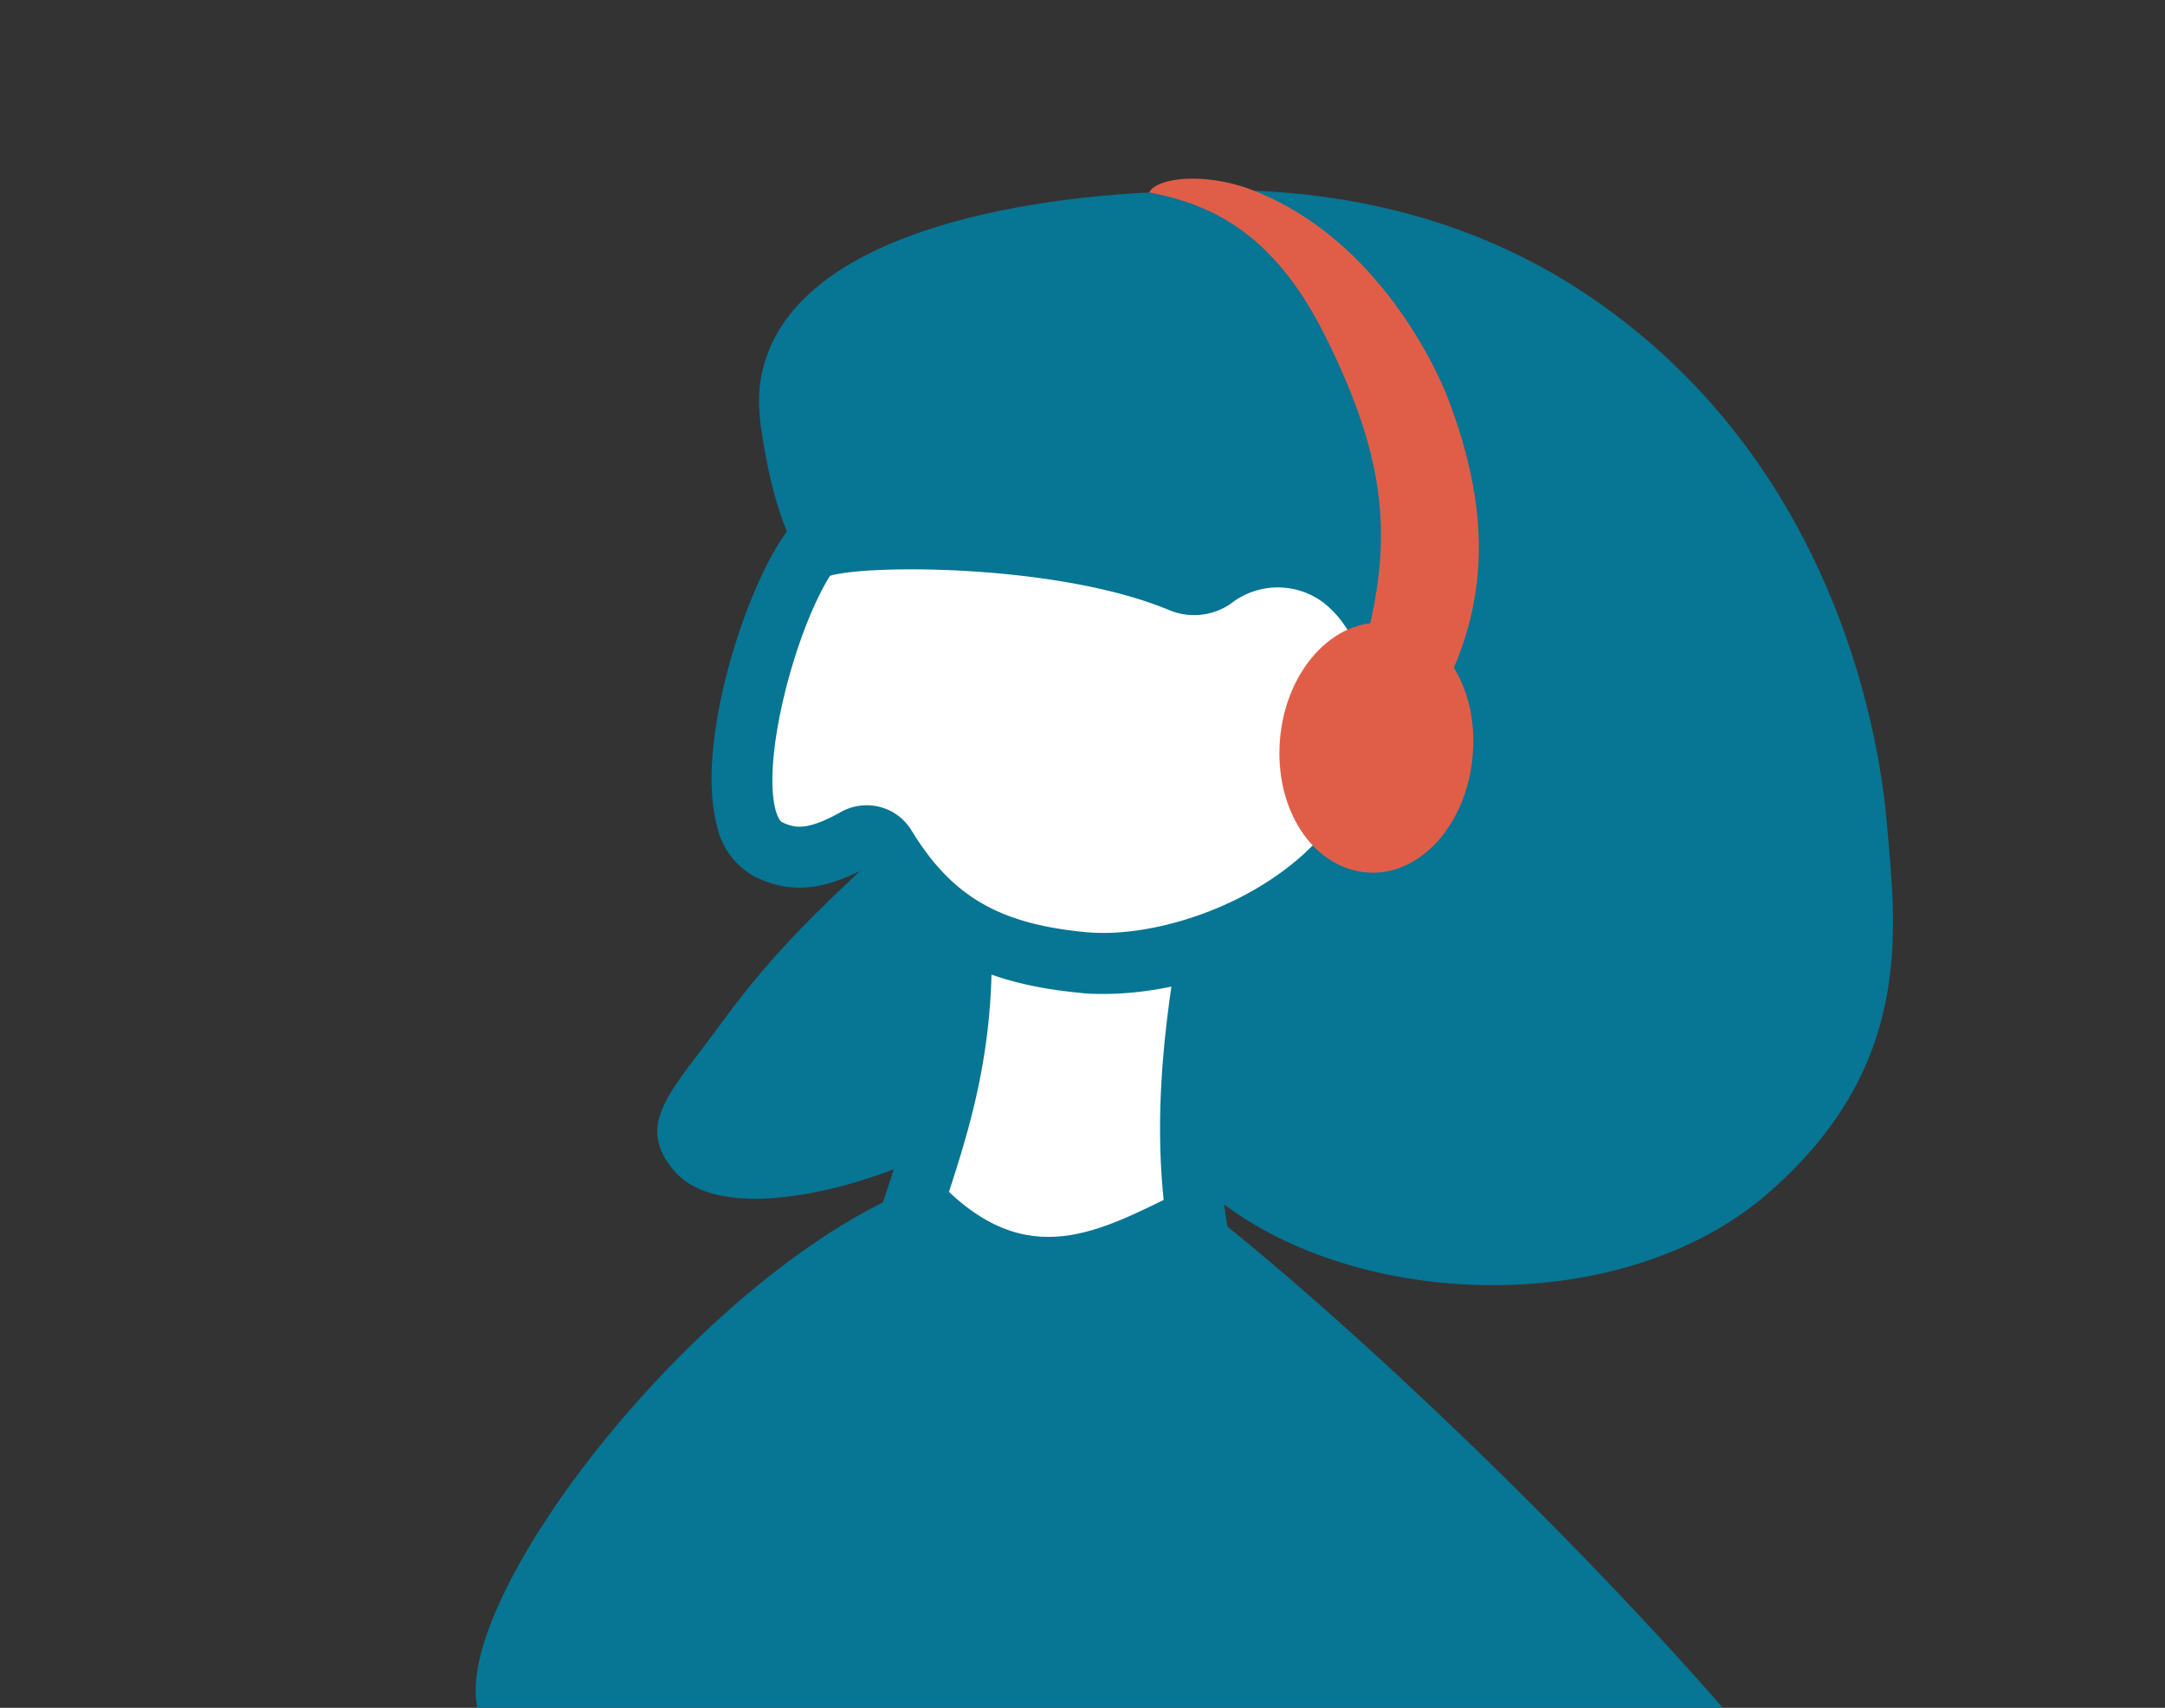<svg xmlns="http://www.w3.org/2000/svg" width="142" height="112" viewBox="0 0 142 112"><rect x="0" y="0" width="142" height="112" fill="#333333" stroke="none"/><path d="M61.52,49.88c1.19-6.24-8.75-6.06-11.27-19.84-.44-2.37-.78-4.31,0-6.57,3.23-9.57,21.37-10.65,25.13-10.85,5.06-.3,17.42-1,29,6.9,16.56,11.3,19,29.93,19.38,34.51.61,7,1.83,16-8,24.4-9.39,7.93-26.09,7.45-35.3.68-4.57-3.35-6.47-7.66-11.2-7.64-4.4,0-5.55,3.76-12.48,5.85-1.47.5-9.53,2.91-12.53-.5-2.73-3.14-.12-5.32,3.16-9.86C54.25,57.59,60.5,55.15,61.52,49.88Z" fill="#077594"/><path d="M80.25,60.88C79.52,66,76.51,74.66,79,83.71c-5.74,5.66-22.61,6.3-20.33,0C61.48,75.87,65.26,70.18,61.5,56" fill="#fff"/><path d="M61.09,89.57a9.1,9.1,0,0,1-1.65-.68,5.33,5.33,0,0,1-2.65-6.57c.4-1.32.82-2.59,1.24-3.84,2.52-7.6,4.7-14.16,1.58-28.17l3.81-.85c3.35,15.07.9,22.44-1.69,30.25-.41,1.23-.82,2.47-1.21,3.76a1.43,1.43,0,0,0,.62,1.92l.18.08c3.35,1.84,11.68.42,15.54-3.21-1.67-8.44-.26-16.5.77-22.44.3-1.68.55-3.14.71-4.41l3.87.47c-.17,1.37-.44,3-.74,4.62-1,5.84-2.42,13.84-.58,21.9l.21,1-.63.74C76.07,89.28,66.6,91.27,61.09,89.57Z" fill="#077594"/><path d="M77.46,38.17c-7.94-3.35-22.34-3.39-24.37-2-3.26,4.64-6.55,17.63-2.71,19.5,1.66.81,3.17.75,5.74-.69a1.46,1.46,0,0,1,2,.5c3.21,5.26,7.15,7.07,13,7.62,7.28.69,18.52-4.24,20.36-13.23,2-9.93-5.28-16.4-11.8-12A2.22,2.22,0,0,1,77.46,38.17Z" fill="#fff"/><path d="M72.41,65.18c-.54,0-1.06,0-1.57-.07-6.77-.64-10.92-3-14.19-8.12-2.79,1.46-4.89,1.6-7.15.5A5,5,0,0,1,47,54.05c-1.36-5.28,1.78-15.17,4.47-19l.21-.29.29-.21c3.11-2.14,18.55-1.48,26.29,1.79h0a.24.24,0,0,0,.22,0A9,9,0,0,1,88.73,36c4,2.69,5.85,8.3,4.62,14.3C91.37,60,80.35,65.18,72.41,65.18ZM56.85,52.81a3.43,3.43,0,0,1,2.93,1.64c2.64,4.33,5.74,6.14,11.44,6.68,6.17.58,16.6-3.76,18.21-11.64,1.1-5.35-.88-8.82-2.91-10.17a5,5,0,0,0-5.81.28,4.24,4.24,0,0,1-4,.42C69.5,37,57,37,54.44,37.76,52.15,41.42,50,49.59,50.85,53.05c.16.6.35.82.41.85.85.41,1.63.61,3.88-.64A3.42,3.42,0,0,1,56.85,52.81Z" fill="#077594"/><path d="M96.59,49.54c-.37,4.52-3.48,8-7,7.67s-6-4.16-5.64-8.68,3.47-8,7-7.68S97,45,96.59,49.54Z" fill="#e05e48"/><path d="M88.64,45.29c2.75-8.56,2.91-14-1.76-23.33-3.44-6.87-7.64-8.6-11.5-9.34.47-1,3.89-1.39,7.15,0,8,3.31,11.74,11.7,12.41,13.43,3,7.8,2.7,14-.8,20.2A5.52,5.52,0,0,1,88.64,45.29Z" fill="#e05e48"/><rect x="0.25" y="-0.18" width="142" height="112" fill="none"/><path d="M31.35,112.18c-2-7.58,15.75-30.13,30.11-34.8,5.9,6.29,10.75,3.29,16.06.73C86.2,84.6,101.66,99,113.16,112.18,89.54,112.16,54.12,112.18,31.35,112.18Z" fill="#077594"/></svg>